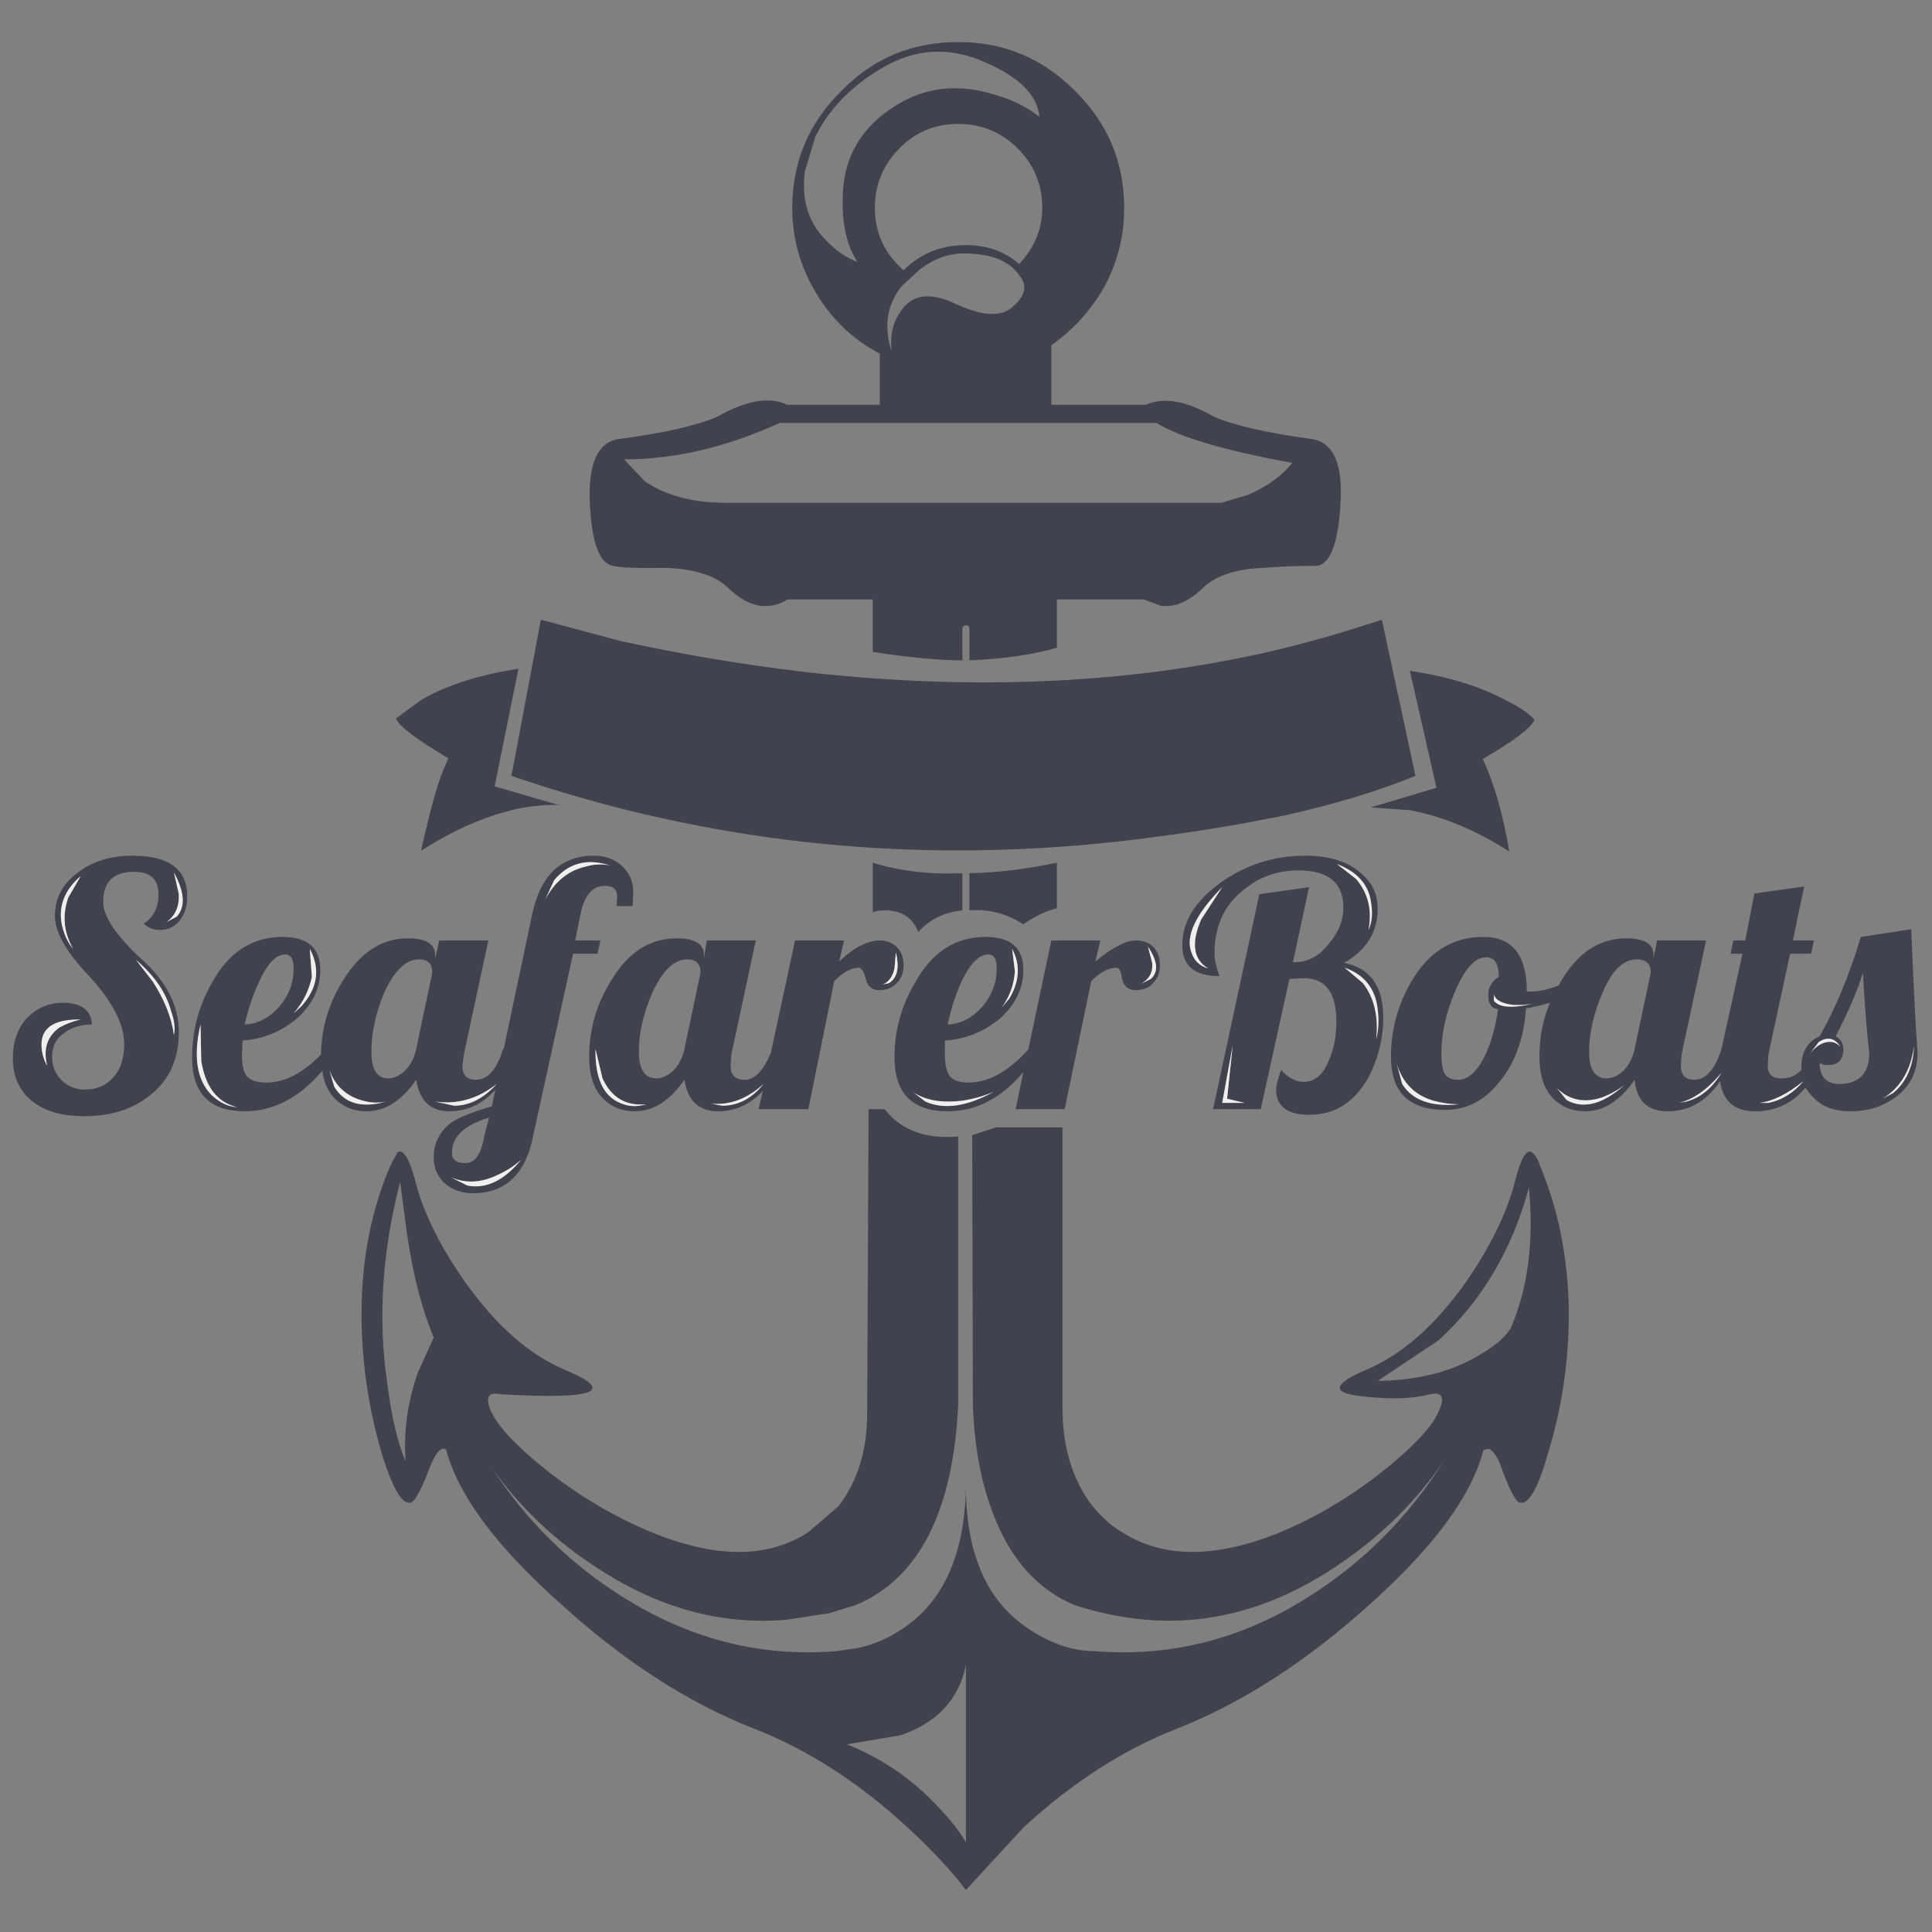<?xml version="1.0" encoding="utf-8"?>
<!-- Generator: Adobe Illustrator 16.0.0, SVG Export Plug-In . SVG Version: 6.00 Build 0)  -->
<!DOCTYPE svg PUBLIC "-//W3C//DTD SVG 1.1//EN" "http://www.w3.org/Graphics/SVG/1.1/DTD/svg11.dtd">
<svg version="1.1" id="Layer_1" xmlns="http://www.w3.org/2000/svg" xmlns:xlink="http://www.w3.org/1999/xlink" x="0px" y="0px"
	 width="300px" height="300px" viewBox="0 0 300 300" enable-background="new 0 0 300 300" xml:space="preserve">
<rect x="0" y="0" width="300" height="300" fill="#808080" stroke="none"/>
<g>
	<path fill-rule="evenodd" clip-rule="evenodd" fill="#40434E" d="M65.499,108.627c3.916-2.247,8.916-3.842,15.006-4.785
		l-3.698,18.268l10.111,2.935c-1.449-0.145-3.479,0-6.087,0.435c-5.147,1.087-10.295,3.298-15.441,6.632
		c0.291-1.45,0.69-3.153,1.196-5.109c0.943-3.916,1.958-6.996,3.045-9.243c-5.003-2.973-7.722-5.04-8.155-6.199L65.499,108.627z
		 M29.073,139.181c0,1.523-0.399,2.791-1.196,3.806c-0.796,0.943-1.812,1.415-3.043,1.415c-1.015,0-1.85-0.327-2.501-0.979
		c1.521-1.015,2.283-2.538,2.283-4.568c0-2.319-1.268-3.479-3.806-3.479c-3.19,0-4.785,1.559-4.785,4.676
		c0,2.247,1.958,5.182,5.872,8.807c3.914,3.479,5.872,7.284,5.872,11.417c0,4.205-1.487,7.467-4.46,9.787
		c-2.68,2.174-6.086,3.262-10.219,3.262c-3.262,0-5.836-0.689-7.722-2.066C3.121,169.662,2,167.344,2,164.299
		c0-2.684,0.796-4.822,2.391-6.416c1.521-1.449,3.298-2.176,5.326-2.176c2.901,0,4.422,1.124,4.568,3.373
		c-1.667,0-3.043,0.396-4.131,1.195c-1.378,0.869-2.068,2.139-2.068,3.807c0,1.375,0.438,2.535,1.306,3.479
		c1.015,1.086,2.283,1.631,3.806,1.631c1.812,0,3.298-0.652,4.458-1.957c1.087-1.232,1.631-2.936,1.631-5.111
		c0-3.043-1.775-6.523-5.327-10.438c-3.627-3.77-5.437-6.924-5.437-9.459c0-2.754,1.193-5.003,3.587-6.743
		c2.247-1.739,5.074-2.61,8.48-2.61C26.247,132.873,29.073,134.976,29.073,139.181z M27.769,138.854
		c0.072,1.958-0.582,3.409-1.958,4.35l1.631-0.869c1.376-1.523,1.232-3.806-0.433-6.851L27.769,138.854z M12.546,158.317
		c-3.844-0.072-5.872,1.087-6.091,3.481c-0.072,1.303,0.219,2.535,0.871,3.695c-0.652-2.609,0-4.604,1.958-5.98
		C10.372,158.934,11.459,158.536,12.546,158.317z M10.588,139.397l1.958-3.371c-2.538,2.175-3.517,4.713-2.935,7.611
		c0.361,1.523,0.941,2.755,1.737,3.698C9.9,144.798,9.645,142.152,10.588,139.397z M23.747,152.445
		c1.81,2.829,2.897,5.584,3.262,8.266c0.217-1.016,0.072-2.249-0.438-3.697c-0.796-2.9-2.608-5.545-5.437-7.938L23.747,152.445z
		 M31.248,164.732l-0.108-5.652c-1.159,5.002-0.58,8.662,1.74,10.982c1.231,1.158,2.538,1.775,3.916,1.848
		C33.75,171.186,31.902,168.791,31.248,164.732z M32.879,152.664c2.61-4.785,6.269-7.176,10.984-7.176
		c3.912,0,5.87,1.703,5.87,5.109c0,2.898-1.231,5.438-3.695,7.611c-2.465,2.031-5.258,3.154-8.374,3.371l-0.108,2.174
		c0,1.668,0.289,2.826,0.871,3.48c0.578,0.58,1.559,0.869,2.935,0.869c2.827,0,5.653-1.449,8.482-4.35
		c0.072-4.131,1.194-7.936,3.368-11.417c2.685-4.421,6.053-6.632,10.113-6.632c2.829,0,4.241,0.871,4.241,2.61v0.543l0.652-2.827
		h7.611l-3.806,17.722l-0.216,1.74c0,1.449,0.688,2.174,2.064,2.174c1.886,0,3.3-1.594,4.243-4.783h0.106l4.459-21.094
		c1.304-5.944,4.494-8.917,9.57-8.917c1.665,0,3.079,0.508,4.239,1.523c1.232,1.087,1.848,2.466,1.848,4.133l-0.106,2.175h-2.501
		l0.108-1.415c0-1.16-0.616-1.739-1.85-1.739c-1.956,0-3.224,1.415-3.806,4.241l-0.869,4.241h3.914l-0.433,2.064h-3.806
		l-6.199,28.271c-1.16,5.943-4.277,8.918-9.351,8.918c-1.669,0-3.082-0.473-4.241-1.416c-1.234-1.086-1.85-2.463-1.85-4.129
		c0-2.176,0.871-3.953,2.612-5.33c1.231-0.869,3.368-1.738,6.414-2.609l0.543-2.609c-1.958,2.246-4.349,3.369-7.176,3.369
		c-2.899,0-4.602-1.631-5.112-4.893c-2.247,3.262-4.821,4.893-7.718,4.893c-1.958,0-3.589-0.65-4.893-1.955
		c-1.087-1.088-1.741-2.537-1.958-4.35c-3.551,4.205-7.575,6.305-12.071,6.305c-5.437,0-8.155-2.789-8.155-8.371
		C29.833,160.057,30.849,156.215,32.879,152.664z M48.429,151.686c-0.436,2.102-1.376,3.986-2.829,5.652l1.198-1.087
		c2.536-2.827,2.974-5.797,1.304-8.915L48.429,151.686z M40.601,151.686c-1.087,2.102-1.958,4.565-2.612,7.395
		c2.03-0.074,3.844-1.016,5.437-2.829c1.453-1.739,2.174-3.695,2.174-5.87c0-1.451-0.433-2.175-1.304-2.175
		C42.992,148.207,41.76,149.366,40.601,151.686z M65.066,148.967c-2.03,0-3.844,1.739-5.437,5.221
		c-1.306,3.188-1.958,6.232-1.958,9.131c0,2.756,0.871,4.133,2.608,4.133c0.871,0,1.742-0.398,2.612-1.195
		c0.869-0.871,1.448-1.994,1.737-3.371l2.501-11.852C67.13,149.655,66.442,148.967,65.066,148.967z M75.939,173.541
		c-3.844,1.158-5.764,2.973-5.764,5.436c0,1.088,0.688,1.631,2.064,1.631c1.525,0,2.501-1.375,2.937-4.131L75.939,173.541z
		 M63.216,191.701l-1.087-8.156c-2.827,10.945-3.481,21.457-1.956,31.533c0.65,5.074,1.593,9.023,2.824,11.85
		c-0.361-4.492,0.255-9.059,1.85-13.699l2.5-5.545C65.537,203.406,64.157,198.078,63.216,191.701z M60.606,181.043l1.087-2.066
		c0.871-0.652,1.775,0.727,2.718,4.133c1.232,5.002,3.844,10.33,7.828,15.984c4.787,6.742,9.933,11.271,15.441,13.592
		c8.119,3.406,4.785,4.676-10.005,3.805c-1.737-0.361-2.281,0.363-1.631,2.176c0.798,2.102,3.009,4.711,6.634,7.83
		c5.942,5.072,12.36,8.986,19.245,11.74c9.642,3.77,17.508,3.662,23.595-0.324l4.676-4.023c2.973-3.842,4.46-8.664,4.46-14.461
		l0.217-47.191h2.501c2.536,3.262,6.341,4.674,11.417,4.24v41.645c-0.798,16.602-6.091,26.967-15.877,31.098l-4.239,1.307h-0.11
		l-6.414,0.979c-10.077,0.869-19.827-1.777-29.252-7.938c-6.668-4.277-12.178-9.496-16.527-15.658
		c5.292,8.119,11.924,14.715,19.899,19.791c10.51,6.74,21.675,9.639,33.491,8.697l3.151-0.436c2.538-0.506,4.893-1.486,7.068-2.936
		c6.452-4.203,9.786-11.525,10.003-21.965c0.072,10.439,3.373,17.762,9.896,21.965c3.406,2.248,6.813,3.371,10.22,3.371
		c11.889,0.941,23.053-1.957,33.491-8.697c8.409-5.365,15.333-12.396,20.77-21.096c-4.496,6.668-10.296,12.322-17.397,16.963
		c-9.425,6.16-19.139,8.807-29.142,7.938c-3.844-0.363-7.503-1.123-10.983-2.285c-5.726-2.391-9.931-7.104-12.61-14.135
		c-1.887-4.857-2.938-10.475-3.156-16.854l-0.106-41.973l3.695-1.195h10.33v44.365c0.145,5.797,1.703,10.619,4.676,14.461
		c1.593,1.885,3.118,3.225,4.566,4.023c6.163,3.986,14.1,4.094,23.813,0.324c6.814-2.754,13.156-6.668,19.028-11.74
		c3.625-3.119,5.8-5.729,6.523-7.83c0.725-1.813,0.219-2.537-1.522-2.176c-2.754,0.727-6.269,0.834-10.546,0.328
		c-4.857-0.508-4.639-1.887,0.651-4.133c5.509-2.32,10.655-6.85,15.441-13.592c3.912-5.654,6.486-10.982,7.718-15.984
		c0.871-3.406,1.742-4.785,2.612-4.133c0.506,0.436,0.905,1.123,1.193,2.066c2.829,6.74,4.315,14.172,4.46,22.291
		c0.072,7.539-0.979,14.896-3.153,22.074c-1.667,5.943-3.227,8.553-4.675,7.828c-0.654-0.508-1.559-2.355-2.718-5.545
		c-0.582-1.596-1.234-2.502-1.958-2.719l-0.761,0.217c-1.813,7.031-7.649,14.971-17.508,23.813
		c-9.858,8.916-19.827,15.367-29.902,19.355c-8.409,3.262-16.418,8.408-24.029,15.439l-8.917,9.678
		c-2.175-2.9-5.182-6.125-9.024-9.678c-7.611-7.031-15.62-12.178-24.03-15.439c-10.149-3.988-20.116-10.439-29.902-19.355
		c-9.931-8.842-15.839-16.781-17.725-23.813c-0.145-0.217-0.361-0.289-0.652-0.217c-0.58,0.217-1.196,1.123-1.85,2.719
		c-1.231,3.262-2.174,5.109-2.824,5.545c-1.378,0.725-2.973-1.885-4.787-7.828c-2.103-7.322-3.115-14.68-3.043-22.074
		C56.221,195.215,57.707,187.783,60.606,181.043z M69.959,182.783l2.608,1.305c2.901,0.58,5.691-0.762,8.372-4.023
		c-1.015,0.943-2.247,1.738-3.695,2.393C74.705,183.689,72.278,183.799,69.959,182.783z M70.502,171.693
		c2.391,0,4.602-1.125,6.63-3.371c-2.971,2.318-6.159,3.227-9.567,2.719L70.502,171.693z M59.954,171.041
		c-1.234,0.289-2.538,0.217-3.914-0.219c-2.392-0.725-4.022-2.283-4.893-4.674l0.76,2.607
		C53.502,171.365,56.185,172.129,59.954,171.041z M271.007,146.032l1.414-7.286l7.72-1.087l-1.739,8.374h3.263l-0.436,2.064h-3.263
		l-3.37,15.658l-0.11,1.74c0,1.305,0.727,1.957,2.175,1.957c1.233,0,2.247-0.436,3.045-1.303c0-0.146,0-0.256,0-0.328
		c0-2.465,0.943-4.096,2.829-4.893c2.464-4.277,4.603-9.423,6.414-15.439l7.828-1.198c0.362,9.061,0.689,15.442,0.98,19.139
		c0,3.043-1.197,5.4-3.589,7.066c-1.958,1.377-4.205,2.064-6.74,2.064c-2.612,0-4.568-0.723-5.875-2.174
		c-0.505-0.508-0.904-1.014-1.193-1.521c-2.03,2.465-4.64,3.695-7.83,3.695c-3.189,0-5.001-1.557-5.437-4.674
		c-2.103,3.117-4.821,4.674-8.155,4.674c-3.115,0-4.82-1.631-5.111-4.893c-2.247,3.262-4.821,4.893-7.718,4.893
		c-1.958,0-3.589-0.65-4.894-1.955c-1.452-1.451-2.174-3.625-2.174-6.523c0-2.975,0.543-5.765,1.631-8.375
		c-1.16,0.363-2.394,0.654-3.7,0.871c-0.36,4.785-1.775,8.627-4.238,11.525c-2.247,2.826-5.038,4.24-8.372,4.24
		c-5.583,0-8.374-2.754-8.374-8.262c0-4.133,1.052-8.012,3.154-11.637c2.68-4.638,6.413-6.957,11.2-6.957
		c4.494,0,6.741,2.827,6.741,8.48h0.651c1.307,0,2.755-0.326,4.35-0.979c0.072-0.217,0.181-0.434,0.325-0.652
		c2.612-4.421,5.98-6.632,10.113-6.632c2.828,0,4.24,0.871,4.24,2.61v0.543l0.544-2.827h7.611l-3.806,17.722l-0.108,1.74
		c0,1.449,0.688,2.174,2.064,2.174c1.813,0,3.229-1.594,4.243-4.783l3.262-14.789h-1.85l0.436-2.064H271.007z M282.534,165.277
		c0.145,2.029,1.16,3.045,3.043,3.045c3.116,0,4.675-1.631,4.675-4.893c-0.361-2.902-0.688-7.032-0.977-12.396
		c-0.799,2.682-2.213,5.98-4.241,9.895c0.796,0.436,1.195,1.088,1.195,1.957c0,1.668-0.799,2.5-2.392,2.5
		c-0.581,0-0.942-0.107-1.087-0.324C282.679,165.133,282.606,165.205,282.534,165.277z M284.49,161.799
		c0.58,0.145,1.016,0.396,1.306,0.76c-0.87-1.379-1.996-1.631-3.372-0.76l-1.359,1.791
		C282.135,162.252,283.275,161.654,284.49,161.799z M96.924,71.33l3.153,3.371c3.262,2.249,7.467,3.372,12.613,3.372h76.983
		l4.024-1.198c3.043-1.304,5.364-2.971,6.959-5.001c-10.367-1.883-17.397-3.95-21.095-6.197h-58.498
		C112.798,69.446,104.754,71.33,96.924,71.33z M138.461,54.476c-0.291-2.463,0.217-4.566,1.521-6.305
		c1.669-2.394,4.313-2.792,7.938-1.198c4.494,2.175,7.648,2.357,9.458,0.544c1.887-1.667,2.176-3.262,0.871-4.783
		c-1.45-2.175-4.205-3.298-8.265-3.373c-2.536-0.072-4.927,0.762-7.174,2.502l-2.829,2.61c-1.593,2.03-2.319,4.277-2.175,6.741
		C137.879,52.521,138.096,53.608,138.461,54.476z M161.84,32.294c0-3.623-1.271-6.705-3.807-9.242
		c-2.539-2.536-5.619-3.806-9.242-3.806c-3.627,0-6.67,1.27-9.136,3.806c-2.536,2.538-3.806,5.619-3.806,9.242
		c0,3.842,1.487,7.068,4.46,9.678c2.608-2.61,5.836-3.914,9.676-3.914c3.261,0,6.019,0.979,8.265,2.935
		C160.642,38.457,161.84,35.556,161.84,32.294z M161.402,18.159c-0.289-3.262-2.936-6.017-7.938-8.264
		c-5.799-2.754-11.417-2.463-16.853,0.871c-4.568,2.754-7.902,6.233-10.005,10.438l-1.631,5.437
		c-0.578,4.494,0.616,8.155,3.589,10.982c1.451,1.45,2.973,2.465,4.566,3.045c-1.593-2.466-2.353-5.691-2.281-9.678
		c0-5.872,2.353-10.474,7.068-13.809c4.782-3.48,10.147-4.349,16.092-2.61C156.98,15.368,159.445,16.563,161.402,18.159z
		 M174.561,32.294c0,4.35-1.016,8.41-3.046,12.18c-2.103,3.697-4.854,6.741-8.263,9.134v9.242h14.679
		c2.755-1.234,6.271-0.618,10.549,1.848c3.189,1.378,8.261,2.538,15.223,3.479c3.334,0.508,4.82,3.842,4.455,10.005
		c-0.36,6.089-1.559,9.314-3.587,9.678c-3.189,0-5.98,0.108-8.374,0.325c-4.276,0.144-7.429,1.195-9.459,3.153
		c-2.174,2.103-4.349,3.01-6.523,2.719l-2.608-0.979H164.12v7.503c-3.768,1.087-8.3,1.739-13.592,1.958v-4.893
		c0-0.363-0.145-0.543-0.433-0.543c-0.436,0-0.654,0.18-0.654,0.543v4.893c-3.551,0-8.189-0.436-13.917-1.306v-8.155h-13.267
		c-0.722,0.507-1.593,0.834-2.608,0.979c-2.175,0.291-4.349-0.616-6.524-2.719c-2.03-1.958-5.256-3.009-9.678-3.153
		c-4.35,0.072-7.104-0.036-8.264-0.325c-2.102-0.363-3.3-3.589-3.589-9.678c-0.289-6.163,1.198-9.497,4.46-10.005
		c7.102-0.941,12.213-2.1,15.329-3.479c4.496-2.538,8.121-3.154,10.874-1.848h14.354v-7.938c-4.131-2.175-7.393-5.256-9.786-9.242
		c-2.538-4.133-3.806-8.591-3.806-13.375c0-7.104,2.538-13.156,7.611-18.158c4.929-5.074,10.981-7.611,18.16-7.611
		c7.102,0,13.154,2.538,18.158,7.611C172.022,19.138,174.561,25.19,174.561,32.294z M95.401,99.276
		c0.217,0.072,0.472,0.145,0.76,0.217c9.569,2.103,19.283,3.733,29.142,4.893c26.75,2.971,51.395,1.739,73.939-3.697
		c5.22-1.304,10.33-2.791,15.333-4.458l5.218,24.249c-5.872,2.391-12.723,4.458-20.551,6.197c-2.247,0.436-4.53,0.871-6.852,1.304
		c-4.565,0.798-9.387,1.522-14.46,2.174c-24.284,3.118-47.843,2.394-70.677-2.174c-3.697-0.725-7.393-1.557-11.092-2.5
		c-5.653-1.45-11.234-3.118-16.743-5.001l4.566-24.249L95.401,99.276z M86.05,136.679l-1.413,3.045
		c1.449-2.755,3.479-4.458,6.087-5.11c1.453-0.436,2.791-0.508,4.024-0.219C91.196,133.236,88.297,133.997,86.05,136.679z
		 M94.857,152.337c2.61-4.421,6.019-6.632,10.221-6.632c2.827,0,4.241,0.871,4.241,2.61v0.543l0.433-2.827h7.611l-3.806,17.722
		l-0.106,1.74c0,1.449,0.722,2.174,2.175,2.174c1.593,0,2.971-1.447,4.13-4.35v-0.107l3.697-17.179h7.611l-0.76,3.262
		c2.319-2.175,4.422-3.262,6.306-3.262c1.087,0,2.028,0.397,2.827,1.196c0.582,0.724,0.871,1.595,0.871,2.61
		c0,1.087-0.289,1.956-0.871,2.608c-0.724,0.871-1.704,1.307-2.935,1.307c-1.087,0-1.775-0.58-2.066-1.74
		c-0.291-1.161-0.652-1.741-1.087-1.741c-1.16,0-2.427,0.69-3.806,2.066l-4.024,19.899h-7.718l0.65-2.826
		c-1.956,2.1-4.277,3.15-6.957,3.15c-2.973,0-4.713-1.631-5.22-4.893c-2.247,3.262-4.821,4.893-7.72,4.893
		c-1.956,0-3.587-0.65-4.893-1.955c-1.451-1.451-2.175-3.625-2.175-6.523C91.487,159.877,92.61,155.963,94.857,152.337z
		 M93.553,167.451l-1.087-4.566c-0.072,4.494,1.196,7.285,3.806,8.373c1.304,0.58,2.646,0.652,4.022,0.217
		C97.176,171.766,94.93,170.422,93.553,167.451z M99.207,163.318c0,2.756,0.907,4.133,2.718,4.133c0.871,0,1.742-0.398,2.61-1.195
		c0.869-0.871,1.45-1.994,1.739-3.371l2.501-11.852c0-1.378-0.688-2.066-2.066-2.066c-2.028,0-3.842,1.739-5.437,5.221
		C99.895,157.375,99.207,160.42,99.207,163.318z M149.441,135.592v5.764c-2.824,0.291-5.109,1.415-6.849,3.37
		c-0.868-2.247-2.61-3.37-5.218-3.37c-0.798,0-1.415,0.108-1.85,0.327v-7.722C139.727,135.267,144.37,135.811,149.441,135.592z
		 M164.12,133.96v7.068c-1.737,0.436-3.479,1.27-5.218,2.502c-2.538-1.667-5.328-2.392-8.374-2.175v-5.764
		C154.733,135.52,159.266,134.976,164.12,133.96z M139.111,147.879l-0.217,2.502c-0.289,1.304-0.905,2.138-1.848,2.5l0.977-0.217
		C139.33,151.865,139.693,150.271,139.111,147.879z M142.048,152.664c2.61-4.785,6.271-7.176,10.982-7.176
		c3.916,0,5.872,1.703,5.872,5.109c0,2.898-1.234,5.438-3.697,7.611c-2.464,2.031-5.292,3.154-8.482,3.371v2.174
		c0,1.668,0.291,2.826,0.871,3.48c0.582,0.58,1.523,0.869,2.829,0.869c3.042,0,6.125-1.703,9.242-5.109l3.588-16.962h7.611
		l-0.763,3.262c2.612-2.175,4.715-3.262,6.308-3.262c1.231,0,2.175,0.397,2.828,1.196c0.578,0.652,0.869,1.522,0.869,2.61
		s-0.291,1.956-0.869,2.608c-0.653,0.871-1.631,1.307-2.937,1.307c-1.088,0-1.777-0.58-2.066-1.74
		c-0.145-1.161-0.434-1.741-0.871-1.741c-1.231,0-2.535,0.69-3.912,2.066l-4.132,19.899h-7.611l1.195-5.764
		c-3.408,4.061-7.32,6.088-11.742,6.088c-5.509,0-8.266-2.789-8.266-8.371C138.895,160.057,139.946,156.215,142.048,152.664z
		 M157.596,150.814c-0.145,2.103-0.832,3.988-2.064,5.655l1.196-1.414c1.595-2.683,1.739-5.254,0.436-7.72L157.596,150.814z
		 M153.465,148.207c-1.306,0-2.571,1.16-3.805,3.479c-1.087,2.174-1.922,4.641-2.5,7.395c2.028-0.074,3.84-1.016,5.437-2.829
		c1.448-1.739,2.175-3.695,2.175-5.87C154.771,148.931,154.334,148.207,153.465,148.207z M234.037,108.843
		c2.03,1.015,3.444,1.994,4.241,2.938c-0.508,1.231-3.189,3.262-8.047,6.088c1.741,3.623,3.117,8.408,4.133,14.352
		c-5.22-3.334-10.368-5.473-15.439-6.416l-6.091-0.433l10.222-3.045l-4.131-18.158C224.867,105.038,229.904,106.597,234.037,108.843
		z M210.551,136.462c1.884,2.175,2.538,4.821,1.956,7.938c0.51-1.162,0.654-2.466,0.438-3.916c-0.291-2.971-2.068-5.074-5.33-6.306
		L210.551,136.462z M203.265,137.766l-2.5,11.636h0.325c2.03,0,3.771-0.943,5.22-2.827c1.523-1.742,2.285-3.625,2.285-5.656
		c0-3.842-2.321-5.762-6.961-5.762c-3.407,0-6.342,1.087-8.806,3.262c-2.828,2.319-4.243,5.545-4.243,9.676
		c0,0.871,0.255,2.03,0.763,3.48c-3.842,0-5.762-1.594-5.762-4.784c0-3.625,1.956-6.851,5.87-9.678
		c3.916-2.827,8.338-4.241,13.265-4.241c3.627,0,6.452,0.871,8.482,2.61c1.813,1.451,2.718,3.334,2.718,5.655
		c0,3.623-1.739,6.414-5.22,8.372c4.061,0.796,6.091,3.625,6.091,8.482c0,3.334-0.799,6.488-2.392,9.459
		c-2.175,3.77-5.184,5.654-9.025,5.654c-3.479,0-5.22-1.305-5.22-3.914c0-0.58,0.254-1.596,0.76-3.043
		c1.159,1.23,2.321,1.848,3.48,1.848c1.739,0,3.044-1.088,3.914-3.264c0.799-1.738,1.198-3.77,1.198-6.088
		c0-4.494-1.669-6.742-5.004-6.742l-2.282,0.109l-4.458,20.225h-7.395l7.178-33.383L203.265,137.766z M184.998,147.879
		c0.436,1.304,1.307,2.139,2.61,2.502c-2.319-1.378-2.683-3.917-1.087-7.611l3.262-5.004
		C185.65,141.971,184.058,145.342,184.998,147.879z M178.693,152.012c1.231-1.087,1.087-2.754-0.438-5.003l0.654,2.501
		c0.144,1.451-0.436,2.539-1.742,3.262L178.693,152.012z M211.639,152.664c1.739,2.247,2.427,5.146,2.066,8.699
		c0.36-1.451,0.433-3.01,0.216-4.677c-0.36-3.19-2.063-5.329-5.109-6.416L211.639,152.664z M225.882,154.076
		c-1.376,3.336-2.064,6.451-2.064,9.354c0,1.666,0.179,2.791,0.544,3.369c0.361,0.58,1.049,0.869,2.064,0.869
		c1.376,0,2.646-1.014,3.806-3.043c1.159-2.174,1.958-4.82,2.392-7.938c-1.016-0.072-1.521-0.796-1.521-2.175
		c0-1.231,0.543-2.175,1.631-2.826c0-2.031-0.654-3.046-1.958-3.046C229.036,148.64,227.404,150.454,225.882,154.076z
		 M217.727,168.322c1.596,2.535,4.532,3.588,8.81,3.152c-1.233,0-2.54-0.182-3.916-0.545c-2.974-0.867-4.894-2.826-5.764-5.869
		L217.727,168.322z M231.973,155.383c0.797,1.087,2.863,1.231,6.197,0.436c-1.087,0.217-2.175,0.289-3.262,0.217
		c-1.742-0.217-2.719-0.761-2.936-1.632V155.383z M248.827,154.188c-1.379,3.188-2.069,6.232-2.069,9.131
		c0,2.756,0.909,4.133,2.719,4.133c0.871,0,1.741-0.398,2.612-1.195c0.868-0.871,1.448-1.994,1.737-3.371l2.502-11.852
		c0-1.378-0.725-2.066-2.175-2.066C252.051,148.967,250.275,150.706,248.827,154.188z M243.279,170.822
		c2.61,1.451,5.619,0.652,9.026-2.391c-1.016,0.795-2.175,1.447-3.479,1.955c-2.757,0.943-5.112,0.471-7.068-1.412L243.279,170.822z
		 M213.921,214.424c6.308-0.072,11.634-1.447,15.983-4.131c2.247-1.307,3.806-2.646,4.677-4.023
		c2.682-6.234,3.625-13.518,2.828-21.855c-2.611,9.641-7.286,17.541-14.029,23.705L213.921,214.424z M193.262,171.258l-2.719-0.652
		l0.871-8.264l-1.631,8.916H193.262z M149.335,170.93c-3.118,0.363-5.62-0.072-7.505-1.303l1.85,1.414
		c2.899,1.303,6.452,0.797,10.655-1.523C152.886,170.17,151.219,170.641,149.335,170.93z M112.146,171.693
		c2.466,0,4.602-1.125,6.416-3.371c-2.538,2.318-5.256,3.334-8.155,3.043L112.146,171.693z M139.874,269.445l-8.374,1.412
		c5.437,2.174,10.113,5.365,14.029,9.57c2.028,2.102,3.515,3.986,4.456,5.652v-27.508
		C148.897,263.861,145.529,267.486,139.874,269.445z M261.875,171.041c2.175-0.58,3.984-2.066,5.437-4.461
		c-2.175,2.611-4.388,4.17-6.635,4.678L261.875,171.041z M293.951,169.734c2.028-1.666,3.116-4.094,3.263-7.283
		c-0.51,3.77-2.141,6.486-4.894,8.154L293.951,169.734z M274.596,171.258c2.103-0.436,3.914-1.559,5.437-3.371
		c-2.537,2.031-4.82,3.154-6.851,3.371H274.596z"/>
	<path fill-rule="evenodd" clip-rule="evenodd" fill="#F1EFEE" d="M27.769,138.854l-0.76-3.37c1.665,3.045,1.81,5.328,0.433,6.851
		l-1.631,0.869C27.187,142.262,27.841,140.812,27.769,138.854z M10.588,139.397c-0.943,2.754-0.688,5.4,0.76,7.938
		c-0.796-0.943-1.376-2.175-1.737-3.698c-0.582-2.898,0.397-5.437,2.935-7.611L10.588,139.397z M12.546,158.317
		c-1.087,0.219-2.175,0.616-3.262,1.196c-1.958,1.377-2.61,3.371-1.958,5.98c-0.652-1.16-0.943-2.393-0.871-3.695
		C6.674,159.404,8.702,158.245,12.546,158.317z M23.747,152.445l-2.612-3.37c2.829,2.394,4.64,5.038,5.437,7.938
		c0.51,1.448,0.654,2.682,0.438,3.697C26.644,158.029,25.556,155.274,23.747,152.445z M31.248,164.732
		c0.654,4.059,2.502,6.453,5.547,7.178c-1.378-0.072-2.685-0.689-3.916-1.848c-2.319-2.32-2.899-5.98-1.74-10.982L31.248,164.732z
		 M48.429,151.686l-0.327-4.35c1.669,3.118,1.232,6.088-1.304,8.915l-1.198,1.087C47.052,155.672,47.993,153.787,48.429,151.686z
		 M59.954,171.041c-3.77,1.088-6.452,0.324-8.047-2.285l-0.76-2.607c0.871,2.391,2.501,3.949,4.893,4.674
		C57.416,171.258,58.72,171.33,59.954,171.041z M70.502,171.693l-2.937-0.652c3.409,0.508,6.596-0.4,9.567-2.719
		C75.104,170.568,72.894,171.693,70.502,171.693z M69.959,182.783c2.319,1.016,4.746,0.906,7.284-0.326
		c1.448-0.654,2.68-1.449,3.695-2.393c-2.68,3.262-5.471,4.604-8.372,4.023L69.959,182.783z M284.49,161.799
		c-1.215-0.145-2.355,0.453-3.426,1.791l1.359-1.791c1.376-0.871,2.502-0.619,3.372,0.76
		C285.506,162.195,285.07,161.943,284.49,161.799z M86.05,136.679c2.247-2.683,5.146-3.443,8.699-2.283
		c-1.234-0.289-2.572-0.217-4.024,0.219c-2.608,0.652-4.638,2.355-6.087,5.11L86.05,136.679z M93.553,167.451
		c1.376,2.971,3.623,4.314,6.741,4.023c-1.376,0.436-2.718,0.363-4.022-0.217c-2.61-1.088-3.878-3.879-3.806-8.373L93.553,167.451z
		 M139.111,147.879c0.582,2.392,0.219,3.986-1.087,4.785l-0.977,0.217c0.943-0.361,1.559-1.195,1.848-2.5L139.111,147.879z
		 M157.596,150.814l-0.433-3.479c1.304,2.465,1.159,5.037-0.436,7.72l-1.196,1.414C156.764,154.803,157.451,152.917,157.596,150.814
		z M210.551,136.462l-2.937-2.283c3.262,1.232,5.039,3.334,5.33,6.306c0.217,1.45,0.072,2.754-0.438,3.916
		C213.089,141.283,212.435,138.637,210.551,136.462z M184.998,147.879c-0.94-2.538,0.652-5.908,4.785-10.113l-3.262,5.004
		c-1.596,3.695-1.232,6.233,1.087,7.611C186.305,150.018,185.434,149.184,184.998,147.879z M211.639,152.664l-2.827-2.393
		c3.046,1.086,4.749,3.225,5.109,6.416c0.217,1.667,0.145,3.226-0.216,4.677C214.065,157.811,213.378,154.911,211.639,152.664z
		 M178.693,152.012l-1.525,0.761c1.307-0.724,1.886-1.812,1.742-3.262l-0.654-2.501C179.78,149.258,179.925,150.925,178.693,152.012
		z M231.973,155.383v-0.979c0.217,0.871,1.193,1.415,2.936,1.632c1.087,0.072,2.175,0,3.262-0.217
		C234.836,156.614,232.77,156.47,231.973,155.383z M217.727,168.322l-0.87-3.262c0.87,3.043,2.79,5.002,5.764,5.869
		c1.376,0.363,2.683,0.545,3.916,0.545C222.259,171.91,219.322,170.857,217.727,168.322z M243.279,170.822l-1.521-1.848
		c1.956,1.883,4.312,2.355,7.068,1.412c1.304-0.508,2.463-1.16,3.479-1.955C248.898,171.475,245.89,172.273,243.279,170.822z
		 M112.146,171.693l-1.739-0.328c2.899,0.291,5.617-0.725,8.155-3.043C116.749,170.568,114.612,171.693,112.146,171.693z
		 M149.335,170.93c1.884-0.289,3.551-0.76,4.999-1.412c-4.203,2.32-7.756,2.826-10.655,1.523l-1.85-1.414
		C143.715,170.857,146.217,171.293,149.335,170.93z M193.262,171.258h-3.479l1.631-8.916l-0.871,8.264L193.262,171.258z
		 M274.596,171.258h-1.414c2.03-0.217,4.313-1.34,6.851-3.371C278.51,169.699,276.698,170.822,274.596,171.258z M293.951,169.734
		l-1.631,0.871c2.753-1.668,4.384-4.385,4.894-8.154C297.067,165.641,295.979,168.068,293.951,169.734z M261.875,171.041
		l-1.198,0.217c2.247-0.508,4.46-2.066,6.635-4.678C265.859,168.975,264.05,170.461,261.875,171.041z"/>
</g>
</svg>
